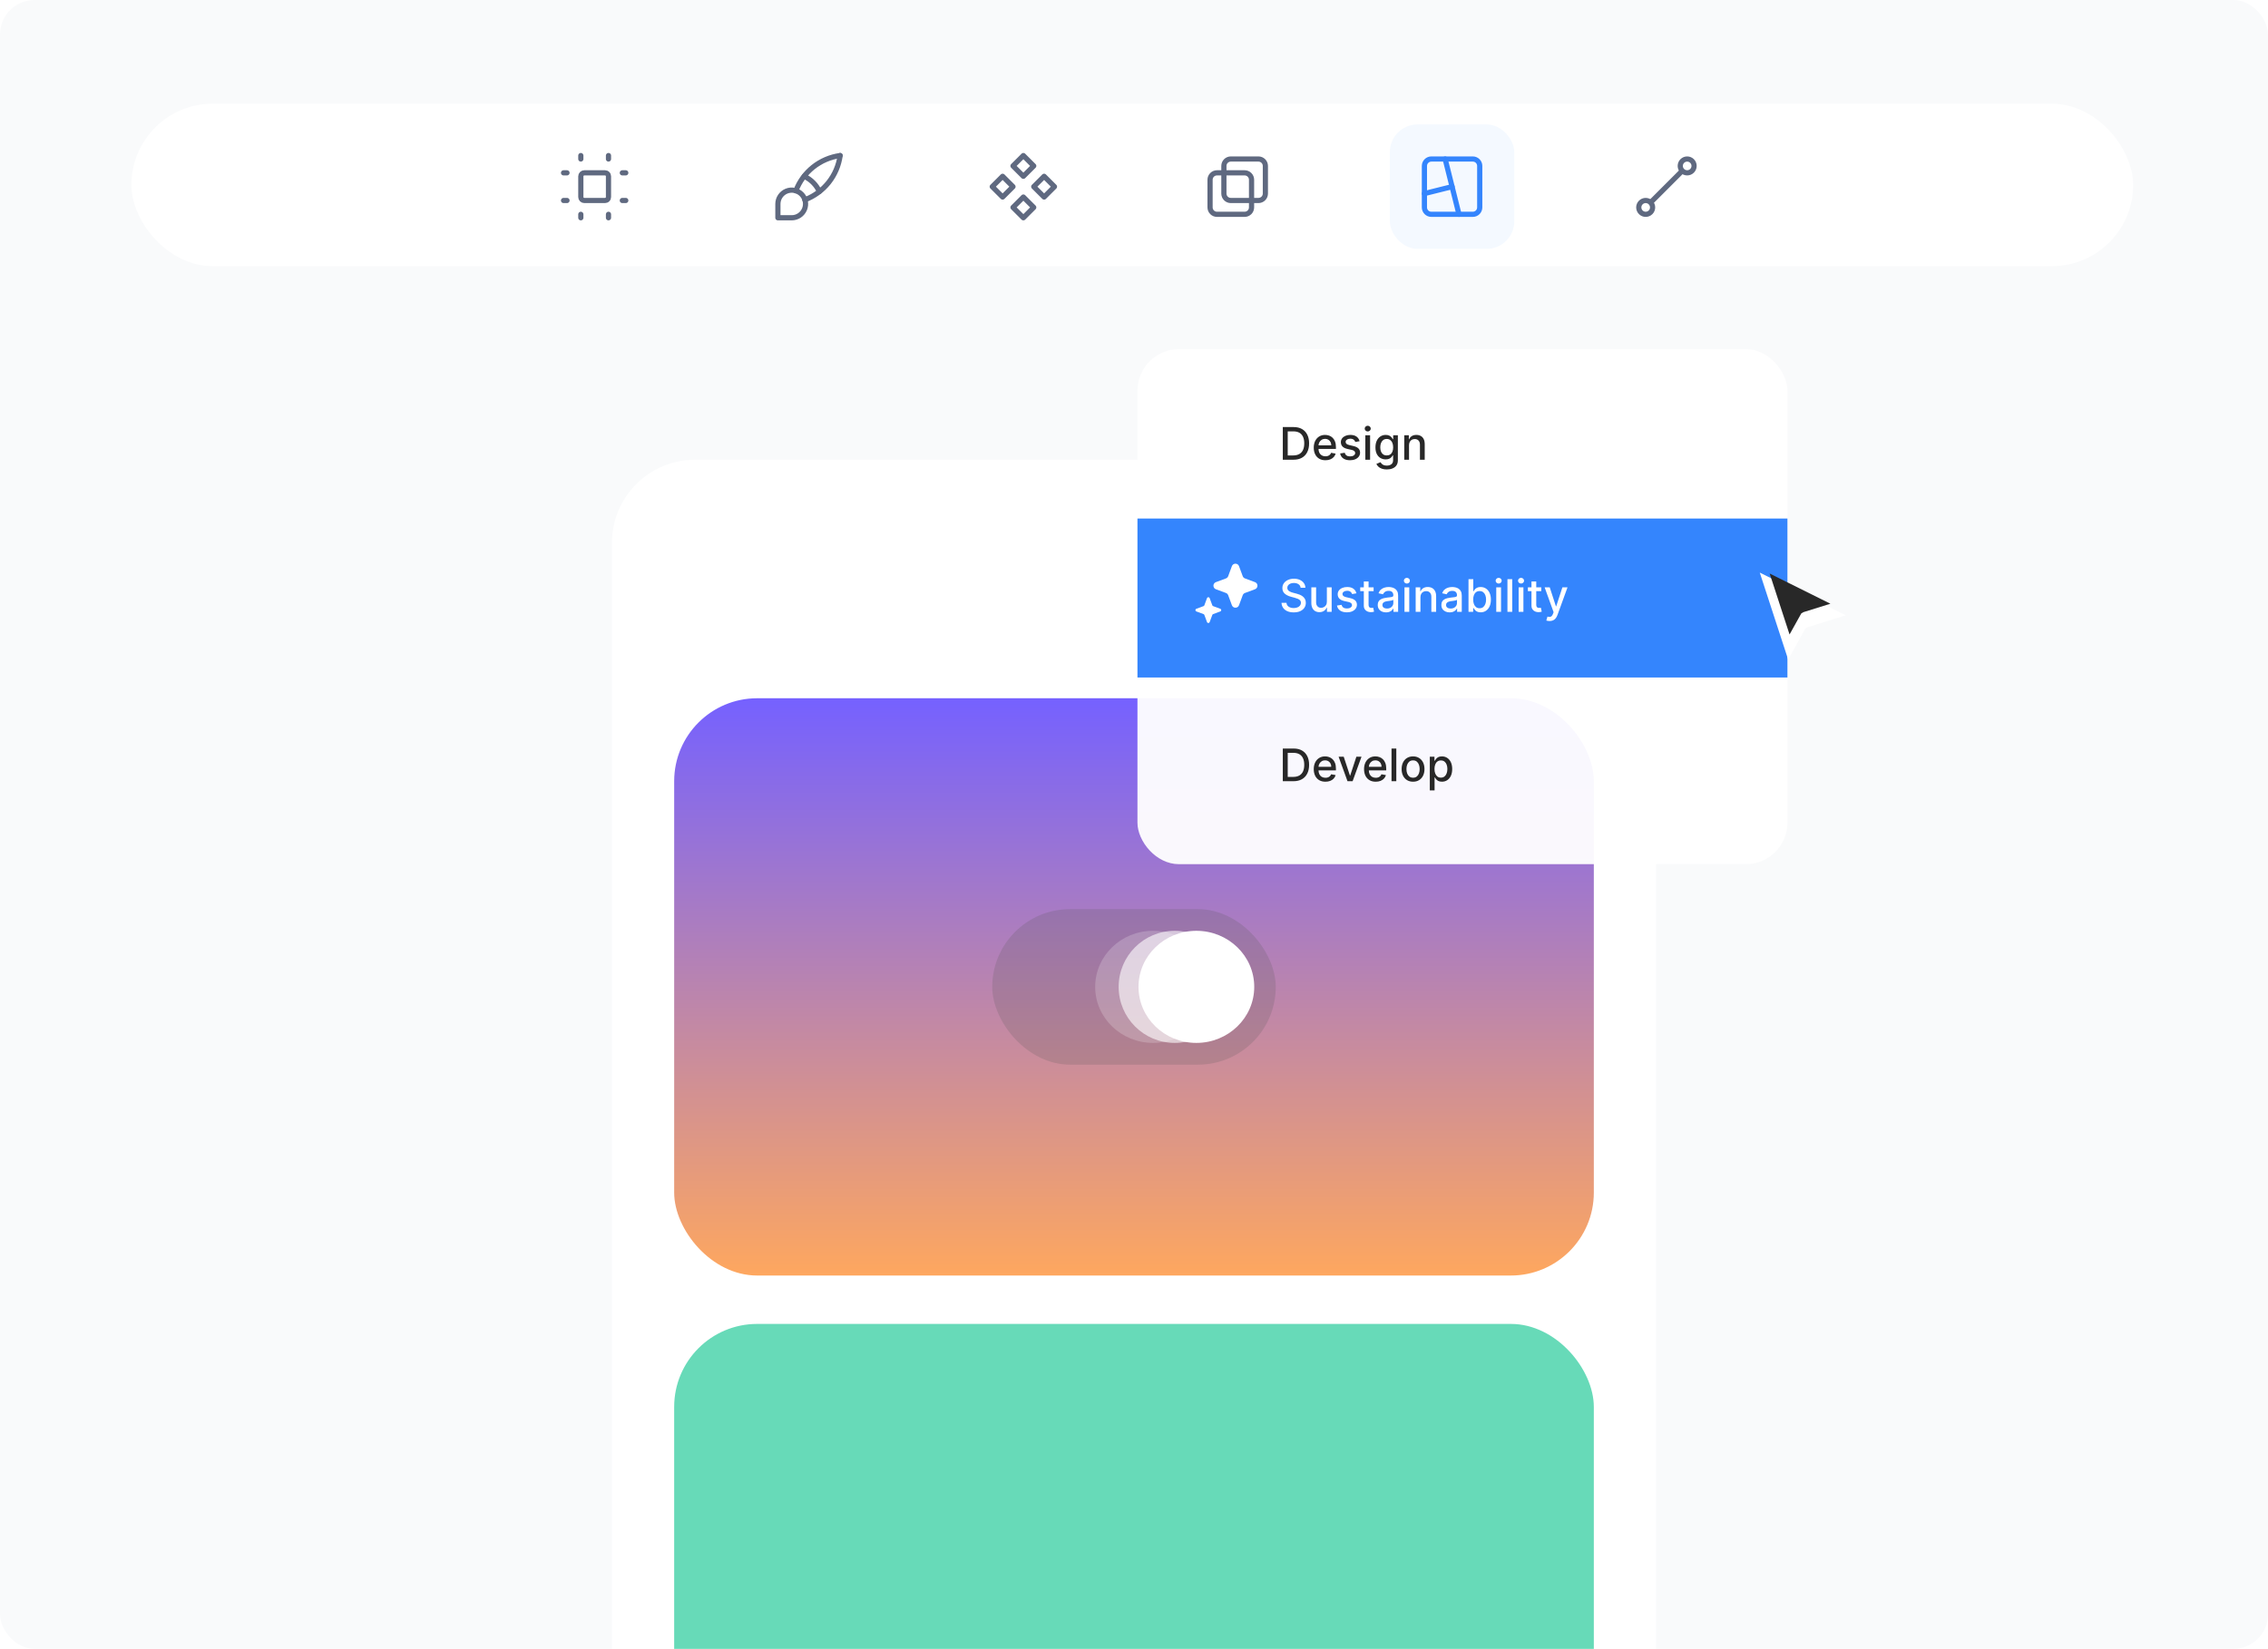 <svg width="656" height="477" viewBox="0 0 656 477" fill="none" xmlns="http://www.w3.org/2000/svg">
    <g clip-path="url(#clip0_2818_5831)">
        <rect width="656" height="477" rx="10" fill="#F9FAFB"/>
        <rect x="177" y="133" width="302" height="596" rx="24.04" fill="white"/>
        <path d="M460.513 172.443H403.376V171.671H460.513V172.443ZM460.513 165.494H403.376V164.722H460.513V165.494ZM460.513 158.545H403.376V157.773H460.513V158.545Z" fill="#282828"/>
        <rect x="195" y="202" width="266" height="167" rx="24" fill="url(#paint0_linear_2818_5831)"/>
        <rect opacity="0.2" x="287" y="263" width="82" height="45" rx="22.5" fill="#565655"/>
        <ellipse opacity="0.2" cx="333.508" cy="285.49" rx="16.737" ry="16.214" fill="white"/>
        <circle opacity="0.6" cx="339.775" cy="285.49" r="16.214" fill="white"/>
        <ellipse cx="346.041" cy="285.49" rx="16.737" ry="16.214" fill="white"/>
        <rect x="195" y="383" width="266" height="167" rx="24" fill="#67DAB8"/>
        <rect x="38" y="30" width="579" height="47" rx="23.5" fill="white"/>
        <rect x="402" y="36" width="36" height="36" rx="8" fill="#F4F9FF"/>
        <g clip-path="url(#clip1_2818_5831)">
            <path d="M168 51C168 50.735 168.105 50.48 168.293 50.293C168.48 50.105 168.735 50 169 50H175C175.265 50 175.52 50.105 175.707 50.293C175.895 50.48 176 50.735 176 51V57C176 57.265 175.895 57.52 175.707 57.707C175.52 57.895 175.265 58 175 58H169C168.735 58 168.48 57.895 168.293 57.707C168.105 57.52 168 57.265 168 57V51Z" stroke="#5F6980" stroke-width="1.5" stroke-linecap="round" stroke-linejoin="round"/>
            <path d="M163 50H164" stroke="#5F6980" stroke-width="1.5" stroke-linecap="round" stroke-linejoin="round"/>
            <path d="M163 58H164" stroke="#5F6980" stroke-width="1.5" stroke-linecap="round" stroke-linejoin="round"/>
            <path d="M168 45V46" stroke="#5F6980" stroke-width="1.5" stroke-linecap="round" stroke-linejoin="round"/>
            <path d="M176 45V46" stroke="#5F6980" stroke-width="1.5" stroke-linecap="round" stroke-linejoin="round"/>
            <path d="M180 50H181" stroke="#5F6980" stroke-width="1.5" stroke-linecap="round" stroke-linejoin="round"/>
            <path d="M180 58H181" stroke="#5F6980" stroke-width="1.5" stroke-linecap="round" stroke-linejoin="round"/>
            <path d="M168 62V63" stroke="#5F6980" stroke-width="1.5" stroke-linecap="round" stroke-linejoin="round"/>
            <path d="M176 62V63" stroke="#5F6980" stroke-width="1.5" stroke-linecap="round" stroke-linejoin="round"/>
        </g>
        <g clip-path="url(#clip2_2818_5831)">
            <path d="M225 63V59C225 58.209 225.235 57.435 225.674 56.778C226.114 56.12 226.738 55.607 227.469 55.304C228.2 55.002 229.004 54.922 229.78 55.077C230.556 55.231 231.269 55.612 231.828 56.172C232.388 56.731 232.769 57.444 232.923 58.22C233.077 58.996 232.998 59.8 232.696 60.531C232.393 61.262 231.88 61.886 231.222 62.326C230.564 62.765 229.791 63 229 63H225Z" stroke="#5F6980" stroke-width="1.5" stroke-linecap="round" stroke-linejoin="round"/>
            <path d="M243 45C240.146 45.39 237.45 46.544 235.197 48.339C232.944 50.135 231.218 52.505 230.2 55.2" stroke="#5F6980" stroke-width="1.5" stroke-linecap="round" stroke-linejoin="round"/>
            <path d="M243 45C242.61 47.854 241.456 50.55 239.661 52.803C237.865 55.056 235.495 56.782 232.8 57.8" stroke="#5F6980" stroke-width="1.5" stroke-linecap="round" stroke-linejoin="round"/>
            <path d="M232.6 51C234.543 51.897 236.103 53.457 237 55.4" stroke="#5F6980" stroke-width="1.5" stroke-linecap="round" stroke-linejoin="round"/>
        </g>
        <g clip-path="url(#clip3_2818_5831)">
            <path d="M287 54L290 57L293 54L290 51L287 54Z" stroke="#5F6980" stroke-width="1.5" stroke-linecap="round" stroke-linejoin="round"/>
            <path d="M299 54L302 57L305 54L302 51L299 54Z" stroke="#5F6980" stroke-width="1.5" stroke-linecap="round" stroke-linejoin="round"/>
            <path d="M293 48L296 51L299 48L296 45L293 48Z" stroke="#5F6980" stroke-width="1.5" stroke-linecap="round" stroke-linejoin="round"/>
            <path d="M293 60L296 63L299 60L296 57L293 60Z" stroke="#5F6980" stroke-width="1.5" stroke-linecap="round" stroke-linejoin="round"/>
        </g>
        <g clip-path="url(#clip4_2818_5831)">
            <path d="M354 48C354 47.47 354.211 46.961 354.586 46.586C354.961 46.211 355.47 46 356 46H364C364.53 46 365.039 46.211 365.414 46.586C365.789 46.961 366 47.47 366 48V56C366 56.53 365.789 57.039 365.414 57.414C365.039 57.789 364.53 58 364 58H356C355.47 58 354.961 57.789 354.586 57.414C354.211 57.039 354 56.53 354 56V48Z" stroke="#5F6980" stroke-width="1.5" stroke-linecap="round" stroke-linejoin="round"/>
            <path d="M350 52C350 51.47 350.211 50.961 350.586 50.586C350.961 50.211 351.47 50 352 50H360C360.53 50 361.039 50.211 361.414 50.586C361.789 50.961 362 51.47 362 52V60C362 60.53 361.789 61.039 361.414 61.414C361.039 61.789 360.53 62 360 62H352C351.47 62 350.961 61.789 350.586 61.414C350.211 61.039 350 60.53 350 60V52Z" stroke="#5F6980" stroke-width="1.5" stroke-linecap="round" stroke-linejoin="round"/>
        </g>
        <g clip-path="url(#clip5_2818_5831)">
            <path d="M412 48C412 47.47 412.211 46.961 412.586 46.586C412.961 46.211 413.47 46 414 46H426C426.53 46 427.039 46.211 427.414 46.586C427.789 46.961 428 47.47 428 48V60C428 60.53 427.789 61.039 427.414 61.414C427.039 61.789 426.53 62 426 62H414C413.47 62 412.961 61.789 412.586 61.414C412.211 61.039 412 60.53 412 60V48Z" stroke="#3485FD" stroke-width="1.5" stroke-linecap="round" stroke-linejoin="round"/>
            <path d="M418 46L422 62" stroke="#3485FD" stroke-width="1.5" stroke-linecap="round" stroke-linejoin="round"/>
            <path d="M420 54L412 56" stroke="#3485FD" stroke-width="1.5" stroke-linecap="round" stroke-linejoin="round"/>
        </g>
        <g clip-path="url(#clip6_2818_5831)">
            <path d="M474 60C474 60.53 474.211 61.039 474.586 61.414C474.961 61.789 475.47 62 476 62C476.53 62 477.039 61.789 477.414 61.414C477.789 61.039 478 60.53 478 60C478 59.47 477.789 58.961 477.414 58.586C477.039 58.211 476.53 58 476 58C475.47 58 474.961 58.211 474.586 58.586C474.211 58.961 474 59.47 474 60Z" stroke="#5F6980" stroke-width="1.5" stroke-linecap="round" stroke-linejoin="round"/>
            <path d="M486 48C486 48.53 486.211 49.039 486.586 49.414C486.961 49.789 487.47 50 488 50C488.53 50 489.039 49.789 489.414 49.414C489.789 49.039 490 48.53 490 48C490 47.47 489.789 46.961 489.414 46.586C489.039 46.211 488.53 46 488 46C487.47 46 486.961 46.211 486.586 46.586C486.211 46.961 486 47.47 486 48Z" stroke="#5F6980" stroke-width="1.5" stroke-linecap="round" stroke-linejoin="round"/>
            <path d="M477.5 58.5L486.5 49.5" stroke="#5F6980" stroke-width="1.5" stroke-linecap="round" stroke-linejoin="round"/>
        </g>
        <g filter="url(#filter0_d_2818_5831)">
            <g clip-path="url(#clip7_2818_5831)">
                <rect x="329" y="85" width="188" height="149" rx="12" fill="white" fill-opacity="0.95"/>
                <rect x="329" y="134" width="203" height="46" fill="#3485FD"/>
                <path d="M376.195 154.029C376.146 153.592 375.943 153.254 375.586 153.013C375.229 152.77 374.78 152.649 374.238 152.649C373.85 152.649 373.515 152.71 373.232 152.833C372.948 152.953 372.728 153.12 372.571 153.332C372.417 153.541 372.341 153.78 372.341 154.048C372.341 154.272 372.393 154.466 372.498 154.629C372.605 154.792 372.745 154.929 372.918 155.04C373.093 155.148 373.281 155.239 373.481 155.312C373.681 155.383 373.873 155.442 374.058 155.488L374.981 155.728C375.283 155.802 375.592 155.902 375.909 156.028C376.226 156.154 376.52 156.32 376.791 156.527C377.062 156.733 377.28 156.988 377.446 157.293C377.616 157.598 377.7 157.962 377.7 158.387C377.7 158.923 377.562 159.398 377.285 159.814C377.011 160.229 376.612 160.557 376.089 160.797C375.569 161.037 374.94 161.157 374.201 161.157C373.493 161.157 372.881 161.045 372.364 160.82C371.847 160.595 371.442 160.277 371.15 159.864C370.857 159.449 370.696 158.956 370.665 158.387H372.096C372.124 158.729 372.234 159.013 372.428 159.241C372.625 159.466 372.876 159.634 373.181 159.744C373.489 159.852 373.826 159.906 374.192 159.906C374.595 159.906 374.953 159.843 375.267 159.717C375.584 159.587 375.834 159.409 376.015 159.181C376.197 158.95 376.288 158.681 376.288 158.373C376.288 158.093 376.208 157.864 376.048 157.685C375.891 157.507 375.677 157.359 375.406 157.242C375.138 157.125 374.835 157.022 374.496 156.933L373.379 156.628C372.622 156.422 372.022 156.119 371.579 155.719C371.139 155.319 370.919 154.789 370.919 154.131C370.919 153.586 371.066 153.11 371.362 152.704C371.657 152.298 372.057 151.982 372.562 151.758C373.067 151.53 373.636 151.416 374.27 151.416C374.91 151.416 375.475 151.529 375.964 151.753C376.457 151.978 376.845 152.287 377.128 152.681C377.411 153.072 377.559 153.521 377.571 154.029H376.195ZM383.786 158.059V153.909H385.171V161H383.814V159.772H383.74C383.577 160.151 383.315 160.466 382.955 160.718C382.598 160.968 382.153 161.092 381.621 161.092C381.165 161.092 380.762 160.992 380.411 160.792C380.064 160.589 379.79 160.289 379.59 159.892C379.393 159.495 379.294 159.004 379.294 158.419V153.909H380.674V158.253C380.674 158.736 380.808 159.121 381.076 159.407C381.344 159.694 381.692 159.837 382.119 159.837C382.378 159.837 382.635 159.772 382.89 159.643C383.149 159.513 383.363 159.318 383.532 159.056C383.704 158.795 383.789 158.462 383.786 158.059ZM392.339 155.64L391.088 155.862C391.036 155.702 390.953 155.549 390.839 155.405C390.728 155.26 390.577 155.142 390.386 155.049C390.196 154.957 389.957 154.911 389.671 154.911C389.28 154.911 388.954 154.999 388.692 155.174C388.431 155.346 388.3 155.569 388.3 155.843C388.3 156.08 388.387 156.271 388.563 156.416C388.738 156.56 389.021 156.679 389.412 156.771L390.539 157.03C391.191 157.181 391.677 157.413 391.998 157.727C392.318 158.041 392.478 158.449 392.478 158.95C392.478 159.375 392.355 159.754 392.108 160.086C391.865 160.415 391.525 160.674 391.088 160.862C390.654 161.049 390.151 161.143 389.578 161.143C388.784 161.143 388.137 160.974 387.635 160.635C387.133 160.294 386.826 159.809 386.712 159.181L388.046 158.978C388.129 159.326 388.3 159.589 388.558 159.767C388.817 159.943 389.154 160.031 389.569 160.031C390.022 160.031 390.383 159.937 390.654 159.749C390.925 159.558 391.06 159.326 391.06 159.052C391.06 158.83 390.977 158.644 390.811 158.493C390.648 158.342 390.397 158.229 390.059 158.152L388.858 157.888C388.197 157.738 387.707 157.498 387.39 157.168C387.076 156.839 386.919 156.422 386.919 155.917C386.919 155.499 387.036 155.132 387.27 154.819C387.504 154.505 387.827 154.26 388.24 154.085C388.652 153.906 389.125 153.817 389.657 153.817C390.423 153.817 391.027 153.983 391.467 154.315C391.907 154.645 392.198 155.086 392.339 155.64ZM397.305 153.909V155.017H393.432V153.909H397.305ZM394.471 152.21H395.851V158.918C395.851 159.186 395.891 159.387 395.971 159.523C396.051 159.655 396.154 159.746 396.28 159.795C396.41 159.841 396.55 159.864 396.701 159.864C396.811 159.864 396.908 159.857 396.991 159.841C397.074 159.826 397.139 159.814 397.185 159.804L397.435 160.945C397.355 160.975 397.241 161.006 397.093 161.037C396.945 161.071 396.761 161.089 396.539 161.092C396.176 161.098 395.837 161.034 395.523 160.898C395.209 160.763 394.956 160.554 394.762 160.271C394.568 159.987 394.471 159.632 394.471 159.204V152.21ZM400.896 161.157C400.446 161.157 400.04 161.074 399.677 160.908C399.314 160.738 399.026 160.494 398.814 160.174C398.604 159.854 398.5 159.461 398.5 158.996C398.5 158.596 398.577 158.267 398.731 158.009C398.885 157.75 399.092 157.545 399.354 157.395C399.615 157.244 399.908 157.13 400.231 157.053C400.554 156.976 400.883 156.917 401.219 156.877C401.644 156.828 401.988 156.788 402.253 156.757C402.518 156.724 402.71 156.67 402.83 156.596C402.95 156.522 403.01 156.402 403.01 156.236V156.203C403.01 155.8 402.896 155.488 402.669 155.266C402.444 155.045 402.108 154.934 401.662 154.934C401.197 154.934 400.831 155.037 400.563 155.243C400.299 155.446 400.116 155.673 400.014 155.922L398.717 155.626C398.871 155.196 399.095 154.848 399.391 154.583C399.689 154.315 400.032 154.121 400.42 154.001C400.808 153.878 401.216 153.817 401.644 153.817C401.927 153.817 402.227 153.851 402.544 153.918C402.864 153.983 403.162 154.103 403.439 154.278C403.72 154.454 403.949 154.705 404.127 155.031C404.306 155.354 404.395 155.774 404.395 156.291V161H403.047V160.031H402.992C402.902 160.209 402.769 160.384 402.59 160.557C402.412 160.729 402.182 160.872 401.902 160.986C401.622 161.1 401.287 161.157 400.896 161.157ZM401.196 160.049C401.577 160.049 401.904 159.974 402.175 159.823C402.448 159.672 402.656 159.475 402.798 159.232C402.942 158.986 403.015 158.723 403.015 158.442V157.528C402.965 157.578 402.87 157.624 402.729 157.667C402.59 157.707 402.432 157.742 402.253 157.773C402.075 157.801 401.901 157.827 401.731 157.852C401.562 157.873 401.421 157.892 401.307 157.907C401.039 157.941 400.794 157.998 400.573 158.078C400.354 158.158 400.179 158.273 400.046 158.424C399.917 158.572 399.852 158.769 399.852 159.015C399.852 159.357 399.979 159.615 400.231 159.79C400.483 159.963 400.805 160.049 401.196 160.049ZM406.234 161V153.909H407.614V161H406.234ZM406.931 152.815C406.691 152.815 406.484 152.735 406.312 152.575C406.143 152.412 406.058 152.218 406.058 151.993C406.058 151.766 406.143 151.572 406.312 151.412C406.484 151.248 406.691 151.167 406.931 151.167C407.171 151.167 407.375 151.248 407.545 151.412C407.717 151.572 407.803 151.766 407.803 151.993C407.803 152.218 407.717 152.412 407.545 152.575C407.375 152.735 407.171 152.815 406.931 152.815ZM410.851 156.79V161H409.471V153.909H410.796V155.063H410.884C411.047 154.688 411.302 154.386 411.65 154.158C412.001 153.931 412.442 153.817 412.975 153.817C413.458 153.817 413.881 153.918 414.244 154.121C414.607 154.321 414.889 154.62 415.089 155.017C415.289 155.414 415.389 155.905 415.389 156.49V161H414.009V156.656C414.009 156.142 413.875 155.74 413.607 155.451C413.339 155.159 412.972 155.012 412.504 155.012C412.184 155.012 411.899 155.082 411.65 155.22C411.404 155.359 411.208 155.562 411.064 155.83C410.922 156.094 410.851 156.414 410.851 156.79ZM419.304 161.157C418.855 161.157 418.448 161.074 418.085 160.908C417.722 160.738 417.434 160.494 417.222 160.174C417.013 159.854 416.908 159.461 416.908 158.996C416.908 158.596 416.985 158.267 417.139 158.009C417.293 157.75 417.5 157.545 417.762 157.395C418.024 157.244 418.316 157.13 418.639 157.053C418.962 156.976 419.292 156.917 419.627 156.877C420.052 156.828 420.397 156.788 420.661 156.757C420.926 156.724 421.118 156.67 421.238 156.596C421.358 156.522 421.418 156.402 421.418 156.236V156.203C421.418 155.8 421.304 155.488 421.077 155.266C420.852 155.045 420.517 154.934 420.07 154.934C419.606 154.934 419.239 155.037 418.972 155.243C418.707 155.446 418.524 155.673 418.422 155.922L417.125 155.626C417.279 155.196 417.504 154.848 417.799 154.583C418.098 154.315 418.441 154.121 418.828 154.001C419.216 153.878 419.624 153.817 420.052 153.817C420.335 153.817 420.635 153.851 420.952 153.918C421.272 153.983 421.571 154.103 421.848 154.278C422.128 154.454 422.357 154.705 422.536 155.031C422.714 155.354 422.803 155.774 422.803 156.291V161H421.455V160.031H421.4C421.311 160.209 421.177 160.384 420.998 160.557C420.82 160.729 420.59 160.872 420.31 160.986C420.03 161.1 419.695 161.157 419.304 161.157ZM419.604 160.049C419.986 160.049 420.312 159.974 420.583 159.823C420.857 159.672 421.064 159.475 421.206 159.232C421.351 158.986 421.423 158.723 421.423 158.442V157.528C421.374 157.578 421.278 157.624 421.137 157.667C420.998 157.707 420.84 157.742 420.661 157.773C420.483 157.801 420.309 157.827 420.14 157.852C419.97 157.873 419.829 157.892 419.715 157.907C419.447 157.941 419.202 157.998 418.981 158.078C418.762 158.158 418.587 158.273 418.455 158.424C418.325 158.572 418.261 158.769 418.261 159.015C418.261 159.357 418.387 159.615 418.639 159.79C418.892 159.963 419.213 160.049 419.604 160.049ZM424.753 161V151.545H426.133V155.059H426.216C426.296 154.911 426.411 154.74 426.562 154.546C426.713 154.352 426.922 154.183 427.19 154.038C427.458 153.891 427.812 153.817 428.252 153.817C428.824 153.817 429.335 153.961 429.785 154.251C430.234 154.54 430.586 154.957 430.842 155.502C431.1 156.047 431.229 156.702 431.229 157.468C431.229 158.235 431.102 158.892 430.846 159.44C430.591 159.984 430.24 160.404 429.794 160.7C429.348 160.992 428.838 161.138 428.266 161.138C427.835 161.138 427.482 161.066 427.209 160.922C426.938 160.777 426.725 160.608 426.571 160.414C426.418 160.22 426.299 160.047 426.216 159.897H426.101V161H424.753ZM426.105 157.455C426.105 157.953 426.178 158.39 426.322 158.766C426.467 159.141 426.676 159.435 426.95 159.647C427.224 159.857 427.559 159.961 427.956 159.961C428.369 159.961 428.714 159.852 428.991 159.634C429.267 159.412 429.477 159.112 429.618 158.733C429.763 158.355 429.835 157.929 429.835 157.455C429.835 156.987 429.765 156.567 429.623 156.194C429.484 155.822 429.275 155.528 428.995 155.312C428.718 155.097 428.372 154.989 427.956 154.989C427.556 154.989 427.218 155.092 426.941 155.299C426.667 155.505 426.459 155.793 426.318 156.162C426.176 156.531 426.105 156.962 426.105 157.455ZM432.779 161V153.909H434.16V161H432.779ZM433.477 152.815C433.237 152.815 433.03 152.735 432.858 152.575C432.689 152.412 432.604 152.218 432.604 151.993C432.604 151.766 432.689 151.572 432.858 151.412C433.03 151.248 433.237 151.167 433.477 151.167C433.717 151.167 433.921 151.248 434.091 151.412C434.263 151.572 434.349 151.766 434.349 151.993C434.349 152.218 434.263 152.412 434.091 152.575C433.921 152.735 433.717 152.815 433.477 152.815ZM437.397 151.545V161H436.017V151.545H437.397ZM439.254 161V153.909H440.634V161H439.254ZM439.951 152.815C439.711 152.815 439.505 152.735 439.333 152.575C439.163 152.412 439.079 152.218 439.079 151.993C439.079 151.766 439.163 151.572 439.333 151.412C439.505 151.248 439.711 151.167 439.951 151.167C440.191 151.167 440.396 151.248 440.565 151.412C440.738 151.572 440.824 151.766 440.824 151.993C440.824 152.218 440.738 152.412 440.565 152.575C440.396 152.735 440.191 152.815 439.951 152.815ZM445.801 153.909V155.017H441.928V153.909H445.801ZM442.967 152.21H444.347V158.918C444.347 159.186 444.387 159.387 444.467 159.523C444.547 159.655 444.65 159.746 444.777 159.795C444.906 159.841 445.046 159.864 445.197 159.864C445.307 159.864 445.404 159.857 445.487 159.841C445.571 159.826 445.635 159.814 445.681 159.804L445.931 160.945C445.851 160.975 445.737 161.006 445.589 161.037C445.441 161.071 445.257 161.089 445.035 161.092C444.672 161.098 444.333 161.034 444.019 160.898C443.706 160.763 443.452 160.554 443.258 160.271C443.064 159.987 442.967 159.632 442.967 159.204V152.21ZM448.201 163.659C447.995 163.659 447.807 163.642 447.638 163.608C447.468 163.578 447.342 163.544 447.259 163.507L447.591 162.376C447.844 162.443 448.068 162.473 448.265 162.463C448.462 162.454 448.636 162.38 448.787 162.242C448.941 162.103 449.076 161.877 449.193 161.563L449.364 161.092L446.77 153.909H448.247L450.043 159.412H450.117L451.912 153.909H453.394L450.472 161.946C450.337 162.316 450.164 162.628 449.955 162.884C449.746 163.142 449.497 163.336 449.207 163.465C448.918 163.594 448.582 163.659 448.201 163.659Z" fill="white"/>
                <path d="M374.099 117H371.039V107.545H374.196C375.123 107.545 375.918 107.735 376.583 108.113C377.248 108.489 377.757 109.029 378.111 109.734C378.468 110.435 378.647 111.277 378.647 112.259C378.647 113.244 378.467 114.09 378.107 114.798C377.75 115.506 377.232 116.051 376.555 116.432C375.878 116.811 375.06 117 374.099 117ZM372.465 115.754H374.021C374.741 115.754 375.34 115.618 375.817 115.347C376.294 115.073 376.651 114.678 376.888 114.161C377.125 113.641 377.243 113.007 377.243 112.259C377.243 111.517 377.125 110.888 376.888 110.371C376.654 109.854 376.305 109.461 375.84 109.194C375.375 108.926 374.798 108.792 374.109 108.792H372.465V115.754ZM383.366 117.143C382.667 117.143 382.066 116.994 381.561 116.695C381.059 116.394 380.671 115.971 380.397 115.426C380.127 114.878 379.991 114.236 379.991 113.501C379.991 112.774 380.127 112.134 380.397 111.58C380.671 111.026 381.053 110.594 381.542 110.283C382.035 109.972 382.61 109.817 383.269 109.817C383.669 109.817 384.057 109.883 384.432 110.015C384.808 110.148 385.145 110.355 385.443 110.638C385.742 110.922 385.977 111.289 386.15 111.742C386.322 112.191 386.408 112.737 386.408 113.381V113.87H380.771V112.836H385.055C385.055 112.473 384.982 112.151 384.834 111.871C384.686 111.588 384.478 111.365 384.211 111.202C383.946 111.039 383.635 110.957 383.278 110.957C382.89 110.957 382.552 111.052 382.263 111.243C381.976 111.431 381.755 111.677 381.598 111.982C381.444 112.283 381.367 112.611 381.367 112.965V113.773C381.367 114.247 381.45 114.65 381.616 114.983C381.785 115.315 382.021 115.569 382.323 115.744C382.624 115.917 382.977 116.003 383.38 116.003C383.641 116.003 383.88 115.966 384.095 115.892C384.311 115.815 384.497 115.701 384.654 115.55C384.811 115.4 384.931 115.213 385.014 114.992L386.32 115.227C386.216 115.612 386.028 115.949 385.757 116.238C385.489 116.525 385.152 116.748 384.746 116.908C384.343 117.065 383.883 117.143 383.366 117.143ZM393.253 111.64L392.002 111.862C391.95 111.702 391.867 111.549 391.753 111.405C391.642 111.26 391.491 111.142 391.3 111.049C391.11 110.957 390.871 110.911 390.585 110.911C390.194 110.911 389.868 110.999 389.606 111.174C389.345 111.346 389.214 111.569 389.214 111.843C389.214 112.08 389.301 112.271 389.477 112.416C389.652 112.56 389.935 112.679 390.326 112.771L391.453 113.03C392.105 113.181 392.592 113.413 392.912 113.727C393.232 114.041 393.392 114.449 393.392 114.95C393.392 115.375 393.269 115.754 393.022 116.086C392.779 116.415 392.439 116.674 392.002 116.862C391.568 117.049 391.065 117.143 390.493 117.143C389.699 117.143 389.051 116.974 388.549 116.635C388.047 116.294 387.74 115.809 387.626 115.181L388.96 114.978C389.043 115.326 389.214 115.589 389.472 115.767C389.731 115.943 390.068 116.031 390.483 116.031C390.936 116.031 391.297 115.937 391.568 115.749C391.839 115.558 391.974 115.326 391.974 115.052C391.974 114.83 391.891 114.644 391.725 114.493C391.562 114.342 391.311 114.229 390.973 114.152L389.772 113.888C389.111 113.738 388.621 113.498 388.304 113.168C387.99 112.839 387.833 112.422 387.833 111.917C387.833 111.499 387.95 111.132 388.184 110.819C388.418 110.505 388.741 110.26 389.154 110.085C389.566 109.906 390.039 109.817 390.571 109.817C391.337 109.817 391.941 109.983 392.381 110.315C392.821 110.645 393.112 111.086 393.253 111.64ZM394.909 117V109.909H396.29V117H394.909ZM395.606 108.815C395.366 108.815 395.16 108.735 394.988 108.575C394.819 108.412 394.734 108.218 394.734 107.993C394.734 107.766 394.819 107.572 394.988 107.412C395.16 107.248 395.366 107.167 395.606 107.167C395.847 107.167 396.051 107.248 396.22 107.412C396.393 107.572 396.479 107.766 396.479 107.993C396.479 108.218 396.393 108.412 396.22 108.575C396.051 108.735 395.847 108.815 395.606 108.815ZM401.12 119.807C400.556 119.807 400.072 119.733 399.665 119.585C399.262 119.438 398.933 119.242 398.678 118.999C398.422 118.756 398.231 118.49 398.105 118.2L399.292 117.711C399.375 117.846 399.485 117.989 399.624 118.14C399.766 118.294 399.956 118.425 400.196 118.533C400.44 118.64 400.752 118.694 401.134 118.694C401.657 118.694 402.089 118.567 402.431 118.311C402.772 118.059 402.943 117.656 402.943 117.102V115.707H402.855C402.772 115.858 402.652 116.026 402.495 116.211C402.342 116.395 402.129 116.555 401.858 116.691C401.587 116.826 401.235 116.894 400.801 116.894C400.241 116.894 399.736 116.763 399.287 116.501C398.841 116.237 398.487 115.847 398.225 115.333C397.967 114.816 397.837 114.181 397.837 113.427C397.837 112.673 397.965 112.027 398.221 111.488C398.479 110.949 398.833 110.537 399.282 110.251C399.732 109.961 400.241 109.817 400.81 109.817C401.25 109.817 401.606 109.891 401.877 110.038C402.148 110.183 402.358 110.352 402.509 110.546C402.663 110.74 402.782 110.911 402.865 111.059H402.966V109.909H404.319V117.157C404.319 117.766 404.177 118.266 403.894 118.657C403.611 119.048 403.228 119.337 402.745 119.525C402.265 119.713 401.723 119.807 401.12 119.807ZM401.106 115.749C401.503 115.749 401.838 115.657 402.112 115.472C402.389 115.284 402.598 115.016 402.74 114.669C402.885 114.318 402.957 113.898 402.957 113.408C402.957 112.931 402.886 112.511 402.745 112.148C402.603 111.785 402.395 111.502 402.121 111.299C401.848 111.092 401.509 110.989 401.106 110.989C400.69 110.989 400.344 111.097 400.067 111.312C399.79 111.525 399.581 111.814 399.439 112.18C399.301 112.547 399.232 112.956 399.232 113.408C399.232 113.873 399.302 114.281 399.444 114.632C399.585 114.983 399.795 115.257 400.072 115.453C400.352 115.65 400.696 115.749 401.106 115.749ZM407.55 112.79V117H406.17V109.909H407.495V111.063H407.583C407.746 110.688 408.001 110.386 408.349 110.158C408.7 109.931 409.142 109.817 409.674 109.817C410.157 109.817 410.58 109.918 410.944 110.121C411.307 110.321 411.588 110.62 411.788 111.017C411.988 111.414 412.088 111.905 412.088 112.49V117H410.708V112.656C410.708 112.142 410.574 111.74 410.306 111.451C410.039 111.159 409.671 111.012 409.203 111.012C408.883 111.012 408.598 111.082 408.349 111.22C408.103 111.359 407.907 111.562 407.763 111.83C407.621 112.094 407.55 112.414 407.55 112.79Z" fill="#282828"/>
                <path d="M374.099 210H371.039V200.545H374.196C375.123 200.545 375.918 200.735 376.583 201.113C377.248 201.489 377.757 202.029 378.111 202.734C378.468 203.435 378.647 204.277 378.647 205.259C378.647 206.244 378.467 207.09 378.107 207.798C377.75 208.506 377.232 209.051 376.555 209.432C375.878 209.811 375.06 210 374.099 210ZM372.465 208.754H374.021C374.741 208.754 375.34 208.618 375.817 208.347C376.294 208.073 376.651 207.678 376.888 207.161C377.125 206.641 377.243 206.007 377.243 205.259C377.243 204.517 377.125 203.888 376.888 203.371C376.654 202.854 376.305 202.461 375.84 202.194C375.375 201.926 374.798 201.792 374.109 201.792H372.465V208.754ZM383.366 210.143C382.667 210.143 382.066 209.994 381.561 209.695C381.059 209.394 380.671 208.971 380.397 208.426C380.127 207.878 379.991 207.236 379.991 206.501C379.991 205.774 380.127 205.134 380.397 204.58C380.671 204.026 381.053 203.594 381.542 203.283C382.035 202.972 382.61 202.817 383.269 202.817C383.669 202.817 384.057 202.883 384.432 203.015C384.808 203.148 385.145 203.355 385.443 203.638C385.742 203.922 385.977 204.289 386.15 204.742C386.322 205.191 386.408 205.737 386.408 206.381V206.87H380.771V205.836H385.055C385.055 205.473 384.982 205.151 384.834 204.871C384.686 204.588 384.478 204.365 384.211 204.202C383.946 204.039 383.635 203.957 383.278 203.957C382.89 203.957 382.552 204.052 382.263 204.243C381.976 204.431 381.755 204.677 381.598 204.982C381.444 205.283 381.367 205.611 381.367 205.965V206.773C381.367 207.247 381.45 207.65 381.616 207.983C381.785 208.315 382.021 208.569 382.323 208.744C382.624 208.917 382.977 209.003 383.38 209.003C383.641 209.003 383.88 208.966 384.095 208.892C384.311 208.815 384.497 208.701 384.654 208.55C384.811 208.4 384.931 208.213 385.014 207.992L386.32 208.227C386.216 208.612 386.028 208.949 385.757 209.238C385.489 209.525 385.152 209.748 384.746 209.908C384.343 210.065 383.883 210.143 383.366 210.143ZM393.803 202.909L391.231 210H389.754L387.178 202.909H388.66L390.456 208.366H390.529L392.321 202.909H393.803ZM397.915 210.143C397.216 210.143 396.614 209.994 396.11 209.695C395.608 209.394 395.22 208.971 394.946 208.426C394.675 207.878 394.54 207.236 394.54 206.501C394.54 205.774 394.675 205.134 394.946 204.58C395.22 204.026 395.602 203.594 396.091 203.283C396.584 202.972 397.159 202.817 397.818 202.817C398.218 202.817 398.606 202.883 398.981 203.015C399.357 203.148 399.694 203.355 399.992 203.638C400.291 203.922 400.526 204.289 400.698 204.742C400.871 205.191 400.957 205.737 400.957 206.381V206.87H395.32V205.836H399.604C399.604 205.473 399.53 205.151 399.383 204.871C399.235 204.588 399.027 204.365 398.759 204.202C398.495 204.039 398.184 203.957 397.827 203.957C397.439 203.957 397.101 204.052 396.811 204.243C396.525 204.431 396.304 204.677 396.147 204.982C395.993 205.283 395.916 205.611 395.916 205.965V206.773C395.916 207.247 395.999 207.65 396.165 207.983C396.334 208.315 396.57 208.569 396.871 208.744C397.173 208.917 397.525 209.003 397.929 209.003C398.19 209.003 398.429 208.966 398.644 208.892C398.86 208.815 399.046 208.701 399.203 208.55C399.36 208.4 399.48 208.213 399.563 207.992L400.869 208.227C400.765 208.612 400.577 208.949 400.306 209.238C400.038 209.525 399.701 209.748 399.295 209.908C398.892 210.065 398.432 210.143 397.915 210.143ZM403.869 200.545V210H402.488V200.545H403.869ZM408.713 210.143C408.048 210.143 407.468 209.991 406.972 209.686C406.477 209.381 406.092 208.955 405.818 208.407C405.544 207.859 405.407 207.219 405.407 206.487C405.407 205.751 405.544 205.108 405.818 204.557C406.092 204.006 406.477 203.578 406.972 203.274C407.468 202.969 408.048 202.817 408.713 202.817C409.377 202.817 409.958 202.969 410.453 203.274C410.949 203.578 411.333 204.006 411.607 204.557C411.881 205.108 412.018 205.751 412.018 206.487C412.018 207.219 411.881 207.859 411.607 208.407C411.333 208.955 410.949 209.381 410.453 209.686C409.958 209.991 409.377 210.143 408.713 210.143ZM408.717 208.984C409.148 208.984 409.505 208.871 409.788 208.643C410.071 208.415 410.281 208.112 410.416 207.733C410.555 207.355 410.624 206.938 410.624 206.482C410.624 206.03 410.555 205.614 410.416 205.236C410.281 204.854 410.071 204.548 409.788 204.317C409.505 204.086 409.148 203.971 408.717 203.971C408.283 203.971 407.923 204.086 407.637 204.317C407.354 204.548 407.143 204.854 407.005 205.236C406.869 205.614 406.801 206.03 406.801 206.482C406.801 206.938 406.869 207.355 407.005 207.733C407.143 208.112 407.354 208.415 407.637 208.643C407.923 208.871 408.283 208.984 408.717 208.984ZM413.559 212.659V202.909H414.907V204.059H415.022C415.102 203.911 415.218 203.74 415.368 203.546C415.519 203.352 415.729 203.183 415.996 203.038C416.264 202.891 416.618 202.817 417.058 202.817C417.631 202.817 418.141 202.961 418.591 203.251C419.04 203.54 419.392 203.957 419.648 204.502C419.906 205.047 420.036 205.702 420.036 206.468C420.036 207.235 419.908 207.892 419.653 208.44C419.397 208.984 419.046 209.404 418.6 209.7C418.154 209.992 417.644 210.138 417.072 210.138C416.641 210.138 416.289 210.066 416.015 209.922C415.744 209.777 415.532 209.608 415.378 209.414C415.224 209.22 415.105 209.047 415.022 208.897H414.939V212.659H413.559ZM414.911 206.455C414.911 206.953 414.984 207.39 415.128 207.766C415.273 208.141 415.482 208.435 415.756 208.647C416.03 208.857 416.366 208.961 416.763 208.961C417.175 208.961 417.52 208.852 417.797 208.634C418.074 208.412 418.283 208.112 418.425 207.733C418.569 207.355 418.642 206.929 418.642 206.455C418.642 205.987 418.571 205.567 418.429 205.194C418.291 204.822 418.081 204.528 417.801 204.312C417.524 204.097 417.178 203.989 416.763 203.989C416.363 203.989 416.024 204.092 415.747 204.299C415.473 204.505 415.265 204.793 415.124 205.162C414.982 205.531 414.911 205.962 414.911 206.455Z" fill="#282828"/>
                <path d="M356.312 147.789C356.666 146.831 358.022 146.831 358.376 147.789L359.447 150.684C359.559 150.985 359.796 151.223 360.098 151.334L362.992 152.406C363.951 152.76 363.951 154.115 362.992 154.47L360.098 155.541C359.796 155.653 359.559 155.89 359.447 156.191L358.376 159.086C358.022 160.044 356.666 160.044 356.312 159.086L355.241 156.191C355.129 155.89 354.892 155.653 354.59 155.541L351.696 154.47C350.737 154.115 350.737 152.76 351.696 152.406L354.59 151.334C354.892 151.223 355.129 150.985 355.241 150.684L356.312 147.789Z" fill="white"/>
                <path d="M349.119 157.031C349.25 156.677 349.75 156.677 349.881 157.031L350.651 159.109C350.692 159.221 350.779 159.308 350.891 159.349L352.969 160.119C353.323 160.25 353.323 160.75 352.969 160.881L350.891 161.651C350.779 161.692 350.692 161.779 350.651 161.891L349.881 163.969C349.75 164.323 349.25 164.323 349.119 163.969L348.349 161.891C348.308 161.779 348.221 161.692 348.109 161.651L346.031 160.881C345.677 160.75 345.677 160.25 346.031 160.119L348.109 159.349C348.221 159.308 348.308 159.221 348.349 159.109L349.119 157.031Z" fill="white"/>
            </g>
        </g>
        <g filter="url(#filter1_d_2818_5831)">
            <path d="M533.854 175.005L522.776 178.467L522.177 178.827L517.218 187.837L509 162.65L533.854 175.005Z" fill="white"/>
        </g>
        <path d="M511.86 165.919L517.612 183.549L521.009 177.457L521.61 177.096L529.429 174.652L511.86 165.919Z" fill="#282828"/>
    </g>
    <defs>
        <filter id="filter0_d_2818_5831" x="289" y="61" width="268" height="229" filterUnits="userSpaceOnUse" color-interpolation-filters="sRGB">
            <feFlood flood-opacity="0" result="BackgroundImageFix"/>
            <feColorMatrix in="SourceAlpha" type="matrix" values="0 0 0 0 0 0 0 0 0 0 0 0 0 0 0 0 0 0 127 0" result="hardAlpha"/>
            <feOffset dy="16"/>
            <feGaussianBlur stdDeviation="20"/>
            <feColorMatrix type="matrix" values="0 0 0 0 0 0 0 0 0 0 0 0 0 0 0 0 0 0 0.03 0"/>
            <feBlend mode="normal" in2="BackgroundImageFix" result="effect1_dropShadow_2818_5831"/>
            <feBlend mode="normal" in="SourceGraphic" in2="effect1_dropShadow_2818_5831" result="shape"/>
        </filter>
        <filter id="filter1_d_2818_5831" x="504" y="160.65" width="34.854" height="35.186" filterUnits="userSpaceOnUse" color-interpolation-filters="sRGB">
            <feFlood flood-opacity="0" result="BackgroundImageFix"/>
            <feColorMatrix in="SourceAlpha" type="matrix" values="0 0 0 0 0 0 0 0 0 0 0 0 0 0 0 0 0 0 127 0" result="hardAlpha"/>
            <feOffset dy="3"/>
            <feGaussianBlur stdDeviation="2.5"/>
            <feColorMatrix type="matrix" values="0 0 0 0 0 0 0 0 0 0 0 0 0 0 0 0 0 0 0.17 0"/>
            <feBlend mode="normal" in2="BackgroundImageFix" result="effect1_dropShadow_2818_5831"/>
            <feBlend mode="normal" in="SourceGraphic" in2="effect1_dropShadow_2818_5831" result="shape"/>
        </filter>
        <linearGradient id="paint0_linear_2818_5831" x1="328" y1="202" x2="328" y2="369" gradientUnits="userSpaceOnUse">
            <stop stop-color="#7561FF"/>
            <stop offset="1" stop-color="#FEA75F"/>
        </linearGradient>
        <clipPath id="clip0_2818_5831">
            <rect width="656" height="477" rx="10" fill="white"/>
        </clipPath>
        <clipPath id="clip1_2818_5831">
            <rect width="24" height="24" fill="white" transform="translate(160 42)"/>
        </clipPath>
        <clipPath id="clip2_2818_5831">
            <rect width="24" height="24" fill="white" transform="translate(222 42)"/>
        </clipPath>
        <clipPath id="clip3_2818_5831">
            <rect width="24" height="24" fill="white" transform="translate(284 42)"/>
        </clipPath>
        <clipPath id="clip4_2818_5831">
            <rect width="24" height="24" fill="white" transform="translate(346 42)"/>
        </clipPath>
        <clipPath id="clip5_2818_5831">
            <rect width="24" height="24" fill="white" transform="translate(408 42)"/>
        </clipPath>
        <clipPath id="clip6_2818_5831">
            <rect width="24" height="24" fill="white" transform="translate(470 42)"/>
        </clipPath>
        <clipPath id="clip7_2818_5831">
            <rect x="329" y="85" width="188" height="149" rx="12" fill="white"/>
        </clipPath>
    </defs>
</svg>
